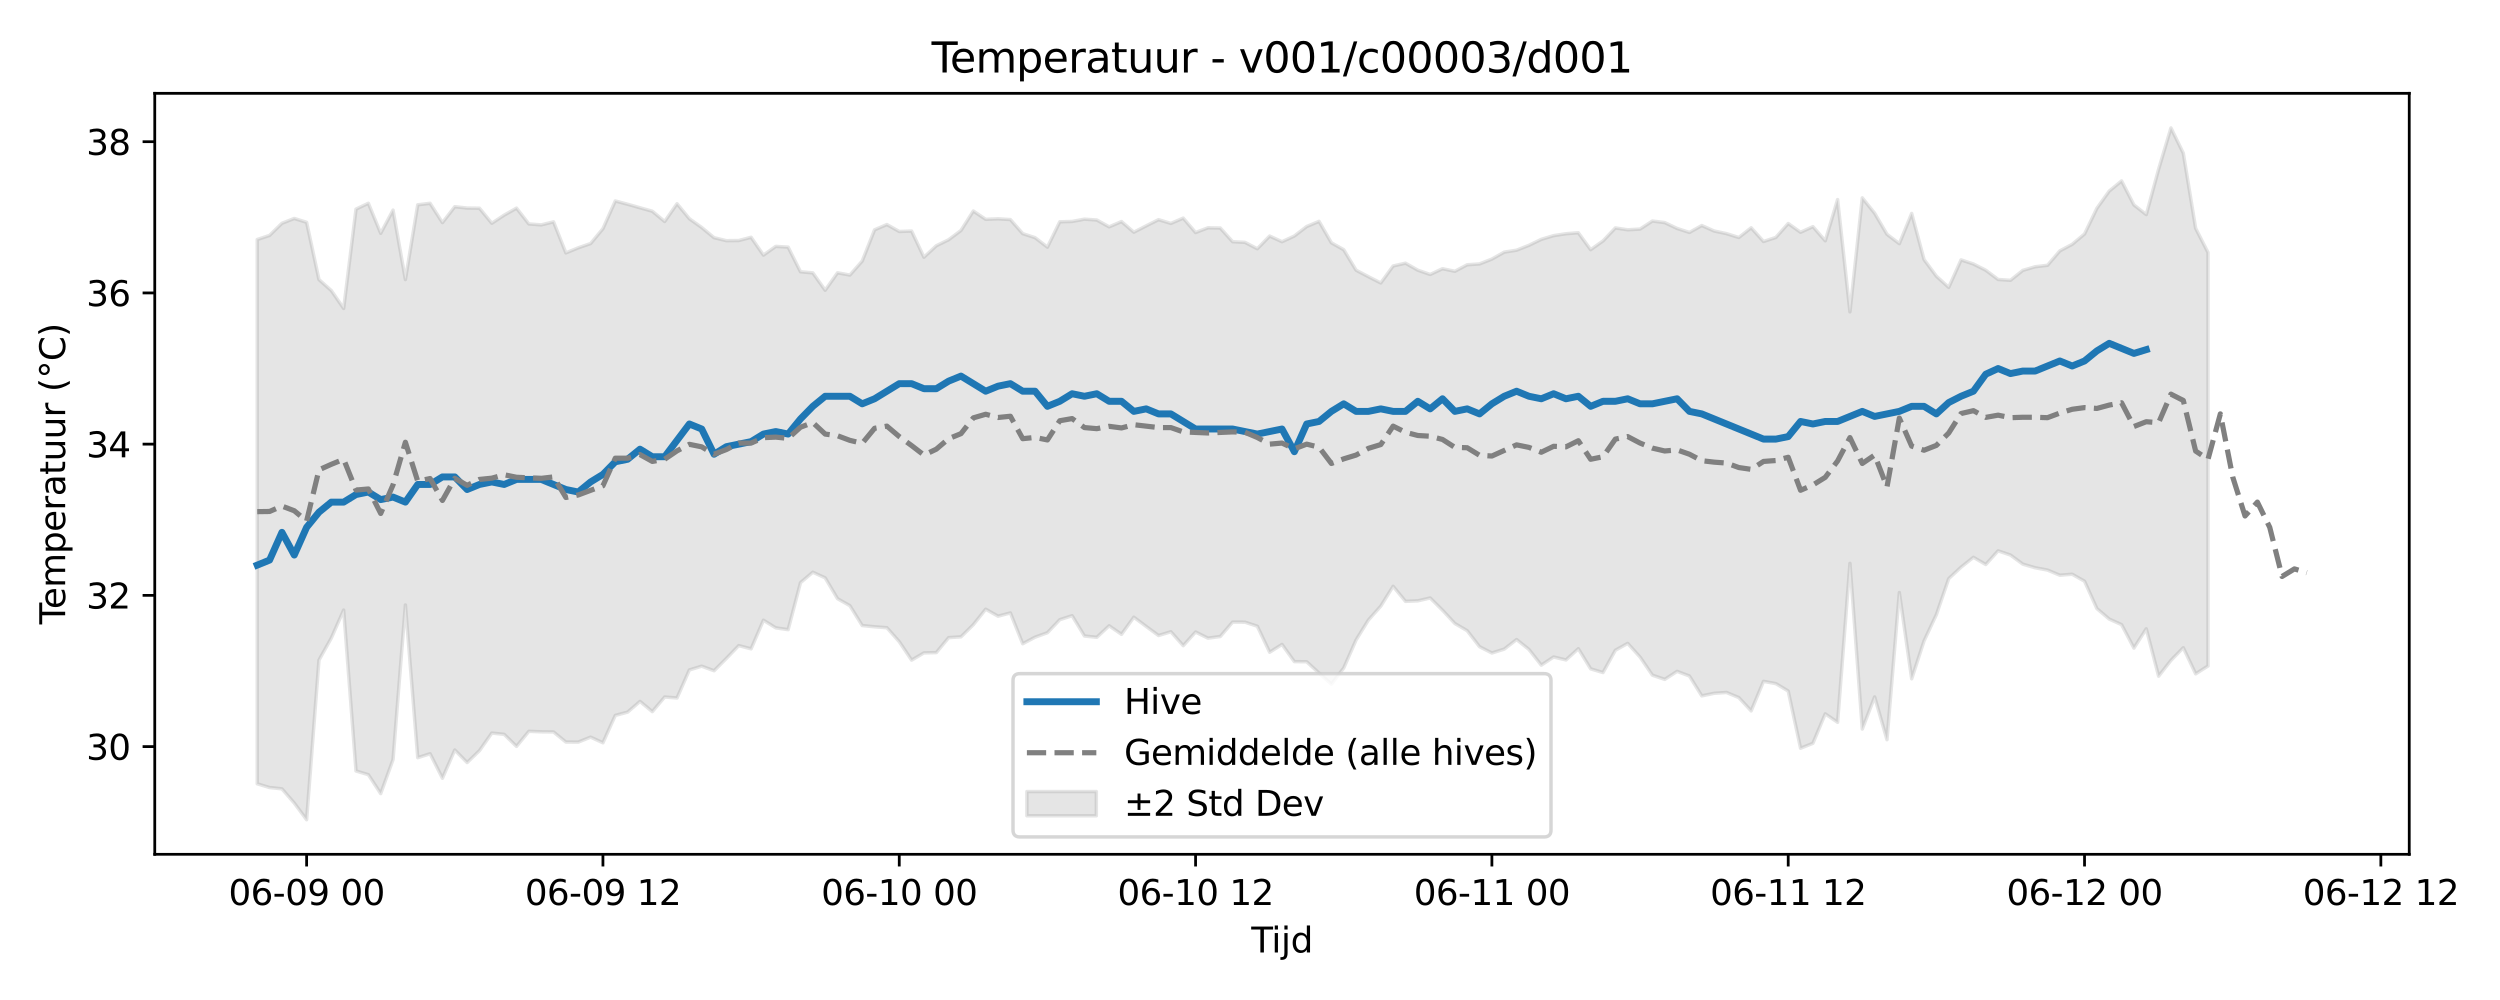 <?xml version="1.0" encoding="utf-8" standalone="no"?>
<!DOCTYPE svg PUBLIC "-//W3C//DTD SVG 1.1//EN"
  "http://www.w3.org/Graphics/SVG/1.1/DTD/svg11.dtd">
<svg xmlns:xlink="http://www.w3.org/1999/xlink" width="720pt" height="288pt" viewBox="0 0 720 288" xmlns="http://www.w3.org/2000/svg" version="1.1">
 <defs>
  <style type="text/css">*{stroke-linejoin: round; stroke-linecap: butt}</style>
 </defs>
 <g id="figure_1">
  <g id="patch_1">
   <path d="M 0 288 
L 720 288 
L 720 0 
L 0 0 
z
" style="fill: #ffffff"/>
  </g>
  <g id="axes_1">
   <g id="patch_2">
    <path d="M 44.57 246.04 
L 693.863 246.04 
L 693.863 26.88 
L 44.57 26.88 
z
" style="fill: #ffffff"/>
   </g>
   <g id="FillBetweenPolyCollection_1">
    <defs>
     <path id="me481743a24" d="M 74.083 -219.021 
L 74.083 -62.267 
L 77.639 -61.187 
L 81.195 -60.813 
L 84.751 -56.716 
L 88.307 -51.922 
L 91.862 -97.887 
L 95.418 -104.243 
L 98.974 -112.301 
L 102.53 -65.959 
L 106.086 -64.893 
L 109.642 -59.439 
L 113.197 -69.247 
L 116.753 -113.775 
L 120.309 -69.787 
L 123.865 -70.921 
L 127.421 -63.867 
L 130.977 -71.996 
L 134.532 -68.38 
L 138.088 -71.814 
L 141.644 -76.873 
L 145.2 -76.506 
L 148.756 -73.035 
L 152.311 -77.381 
L 155.867 -77.235 
L 159.423 -77.194 
L 162.979 -74.285 
L 166.535 -74.267 
L 170.091 -75.703 
L 173.646 -74.076 
L 177.202 -81.963 
L 180.758 -82.908 
L 184.314 -85.992 
L 187.87 -83.051 
L 191.426 -87.259 
L 194.981 -86.974 
L 198.537 -95.052 
L 202.093 -96.138 
L 205.649 -94.821 
L 209.205 -98.374 
L 212.76 -102.064 
L 216.316 -101.132 
L 219.872 -109.377 
L 223.428 -107.173 
L 226.984 -106.659 
L 230.54 -120.186 
L 234.095 -123.204 
L 237.651 -121.572 
L 241.207 -115.576 
L 244.763 -113.567 
L 248.319 -107.836 
L 251.875 -107.484 
L 255.43 -107.212 
L 258.986 -103.194 
L 262.542 -97.882 
L 266.098 -99.967 
L 269.654 -100.046 
L 273.209 -104.362 
L 276.765 -104.591 
L 280.321 -108.084 
L 283.877 -112.553 
L 287.433 -110.539 
L 290.989 -111.477 
L 294.544 -102.601 
L 298.1 -104.488 
L 301.656 -105.776 
L 305.212 -109.527 
L 308.768 -110.674 
L 312.324 -104.832 
L 315.879 -104.453 
L 319.435 -107.77 
L 322.991 -105.31 
L 326.547 -110.243 
L 330.103 -107.588 
L 333.658 -104.972 
L 337.214 -106.055 
L 340.77 -102.041 
L 344.326 -105.982 
L 347.882 -104.208 
L 351.438 -104.684 
L 354.993 -108.834 
L 358.549 -108.812 
L 362.105 -107.65 
L 365.661 -100.153 
L 369.217 -102.408 
L 372.773 -97.448 
L 376.328 -97.41 
L 379.884 -94.155 
L 383.44 -90.966 
L 386.996 -95.621 
L 390.552 -103.691 
L 394.108 -109.436 
L 397.663 -113.425 
L 401.219 -119.147 
L 404.775 -114.811 
L 408.331 -114.956 
L 411.887 -115.781 
L 415.442 -112.259 
L 418.998 -108.435 
L 422.554 -106.354 
L 426.11 -101.752 
L 429.666 -99.938 
L 433.222 -101.054 
L 436.777 -103.813 
L 440.333 -100.959 
L 443.889 -96.44 
L 447.445 -98.79 
L 451.001 -97.934 
L 454.557 -101.171 
L 458.112 -95.371 
L 461.668 -94.301 
L 465.224 -100.72 
L 468.78 -102.707 
L 472.336 -98.767 
L 475.891 -93.544 
L 479.447 -92.335 
L 483.003 -94.647 
L 486.559 -93.307 
L 490.115 -87.583 
L 493.671 -88.33 
L 497.226 -88.568 
L 500.782 -87.092 
L 504.338 -83.26 
L 507.894 -91.767 
L 511.45 -91.116 
L 515.006 -88.97 
L 518.561 -72.503 
L 522.117 -73.925 
L 525.673 -82.41 
L 529.229 -79.972 
L 532.785 -125.759 
L 536.34 -78.03 
L 539.896 -87.291 
L 543.452 -74.965 
L 547.008 -117.351 
L 550.564 -92.504 
L 554.12 -103.4 
L 557.675 -110.98 
L 561.231 -121.352 
L 564.787 -124.648 
L 568.343 -127.489 
L 571.899 -125.421 
L 575.455 -129.353 
L 579.01 -128.145 
L 582.566 -125.528 
L 586.122 -124.485 
L 589.678 -123.822 
L 593.234 -122.334 
L 596.789 -122.619 
L 600.345 -120.611 
L 603.901 -112.728 
L 607.457 -109.707 
L 611.013 -108.107 
L 614.569 -101.35 
L 618.124 -106.904 
L 621.68 -93.26 
L 625.236 -97.808 
L 628.792 -101.451 
L 632.348 -93.933 
L 635.904 -96.193 
L 635.904 -215.27 
L 635.904 -215.27 
L 632.348 -222.249 
L 628.792 -243.886 
L 625.236 -251.158 
L 621.68 -239.253 
L 618.124 -226.19 
L 614.569 -228.986 
L 611.013 -235.899 
L 607.457 -232.969 
L 603.901 -228.012 
L 600.345 -220.613 
L 596.789 -217.637 
L 593.234 -215.745 
L 589.678 -211.595 
L 586.122 -211.174 
L 582.566 -210.131 
L 579.01 -207.272 
L 575.455 -207.515 
L 571.899 -210.177 
L 568.343 -211.972 
L 564.787 -213.154 
L 561.231 -205.233 
L 557.675 -208.468 
L 554.12 -213.266 
L 550.564 -226.529 
L 547.008 -217.824 
L 543.452 -220.529 
L 539.896 -226.592 
L 536.34 -231.014 
L 532.785 -198.189 
L 529.229 -230.523 
L 525.673 -218.649 
L 522.117 -222.731 
L 518.561 -221.104 
L 515.006 -223.634 
L 511.45 -219.622 
L 507.894 -218.452 
L 504.338 -222.396 
L 500.782 -219.602 
L 497.226 -220.718 
L 493.671 -221.474 
L 490.115 -223.051 
L 486.559 -221.059 
L 483.003 -222.209 
L 479.447 -223.898 
L 475.891 -224.348 
L 472.336 -222.029 
L 468.78 -221.822 
L 465.224 -222.357 
L 461.668 -218.614 
L 458.112 -216.093 
L 454.557 -220.973 
L 451.001 -220.684 
L 447.445 -220.139 
L 443.889 -219.068 
L 440.333 -217.348 
L 436.777 -215.946 
L 433.222 -215.386 
L 429.666 -213.392 
L 426.11 -211.992 
L 422.554 -211.746 
L 418.998 -209.872 
L 415.442 -210.611 
L 411.887 -208.955 
L 408.331 -210.195 
L 404.775 -212.206 
L 401.219 -211.396 
L 397.663 -206.506 
L 394.108 -208.318 
L 390.552 -210.192 
L 386.996 -216.084 
L 383.44 -218.078 
L 379.884 -224.255 
L 376.328 -222.764 
L 372.773 -220.03 
L 369.217 -218.387 
L 365.661 -220.02 
L 362.105 -216.36 
L 358.549 -218.206 
L 354.993 -218.391 
L 351.438 -222.333 
L 347.882 -222.395 
L 344.326 -221.035 
L 340.77 -225.184 
L 337.214 -223.658 
L 333.658 -224.741 
L 330.103 -222.955 
L 326.547 -221.13 
L 322.991 -224.196 
L 319.435 -222.669 
L 315.879 -224.639 
L 312.324 -224.882 
L 308.768 -224.224 
L 305.212 -224.127 
L 301.656 -216.818 
L 298.1 -219.557 
L 294.544 -220.718 
L 290.989 -224.769 
L 287.433 -224.981 
L 283.877 -224.834 
L 280.321 -227.23 
L 276.765 -221.632 
L 273.209 -218.957 
L 269.654 -217.224 
L 266.098 -213.916 
L 262.542 -221.462 
L 258.986 -221.335 
L 255.43 -223.331 
L 251.875 -221.814 
L 248.319 -212.822 
L 244.763 -208.785 
L 241.207 -209.437 
L 237.651 -204.409 
L 234.095 -209.413 
L 230.54 -209.735 
L 226.984 -216.833 
L 223.428 -217.045 
L 219.872 -214.529 
L 216.316 -219.664 
L 212.76 -218.732 
L 209.205 -218.689 
L 205.649 -219.546 
L 202.093 -222.481 
L 198.537 -225.018 
L 194.981 -229.328 
L 191.426 -224.204 
L 187.87 -227.168 
L 184.314 -228.167 
L 180.758 -229.178 
L 177.202 -230.123 
L 173.646 -222.144 
L 170.091 -217.856 
L 166.535 -216.63 
L 162.979 -215.16 
L 159.423 -224.108 
L 155.867 -223.236 
L 152.311 -223.506 
L 148.756 -228.059 
L 145.2 -226.04 
L 141.644 -223.703 
L 138.088 -228.035 
L 134.532 -228.082 
L 130.977 -228.476 
L 127.421 -223.885 
L 123.865 -229.447 
L 120.309 -229.025 
L 116.753 -207.488 
L 113.197 -227.491 
L 109.642 -220.812 
L 106.086 -229.461 
L 102.53 -227.772 
L 98.974 -199.162 
L 95.418 -204.317 
L 91.862 -207.479 
L 88.307 -223.974 
L 84.751 -225.09 
L 81.195 -223.69 
L 77.639 -220.205 
L 74.083 -219.021 
z
" style="stroke: #808080; stroke-opacity: 0.2"/>
    </defs>
    <g clip-path="url(#pe6eaaa3684)">
     <use xlink:href="#me481743a24" x="0" y="288" style="fill: #808080; fill-opacity: 0.2; stroke: #808080; stroke-opacity: 0.2"/>
    </g>
   </g>
   <g id="matplotlib.axis_1">
    <g id="xtick_1">
     <g id="line2d_1">
      <defs>
       <path id="m000823ec54" d="M 0 0 
L 0 3.5 
" style="stroke: #000000; stroke-width: 0.8"/>
      </defs>
      <g>
       <use xlink:href="#m000823ec54" x="88.307" y="246.04" style="stroke: #000000; stroke-width: 0.8"/>
      </g>
     </g>
     <g id="text_1">
      <!-- 06-09 00 -->
      <g transform="translate(65.826 260.638) scale(0.1 -0.1)">
       <defs>
        <path id="DejaVuSans-30" d="M 2034 4250 
Q 1547 4250 1301 3770 
Q 1056 3291 1056 2328 
Q 1056 1369 1301 889 
Q 1547 409 2034 409 
Q 2525 409 2770 889 
Q 3016 1369 3016 2328 
Q 3016 3291 2770 3770 
Q 2525 4250 2034 4250 
z
M 2034 4750 
Q 2819 4750 3233 4129 
Q 3647 3509 3647 2328 
Q 3647 1150 3233 529 
Q 2819 -91 2034 -91 
Q 1250 -91 836 529 
Q 422 1150 422 2328 
Q 422 3509 836 4129 
Q 1250 4750 2034 4750 
z
" transform="scale(0.016)"/>
        <path id="DejaVuSans-36" d="M 2113 2584 
Q 1688 2584 1439 2293 
Q 1191 2003 1191 1497 
Q 1191 994 1439 701 
Q 1688 409 2113 409 
Q 2538 409 2786 701 
Q 3034 994 3034 1497 
Q 3034 2003 2786 2293 
Q 2538 2584 2113 2584 
z
M 3366 4563 
L 3366 3988 
Q 3128 4100 2886 4159 
Q 2644 4219 2406 4219 
Q 1781 4219 1451 3797 
Q 1122 3375 1075 2522 
Q 1259 2794 1537 2939 
Q 1816 3084 2150 3084 
Q 2853 3084 3261 2657 
Q 3669 2231 3669 1497 
Q 3669 778 3244 343 
Q 2819 -91 2113 -91 
Q 1303 -91 875 529 
Q 447 1150 447 2328 
Q 447 3434 972 4092 
Q 1497 4750 2381 4750 
Q 2619 4750 2861 4703 
Q 3103 4656 3366 4563 
z
" transform="scale(0.016)"/>
        <path id="DejaVuSans-2d" d="M 313 2009 
L 1997 2009 
L 1997 1497 
L 313 1497 
L 313 2009 
z
" transform="scale(0.016)"/>
        <path id="DejaVuSans-39" d="M 703 97 
L 703 672 
Q 941 559 1184 500 
Q 1428 441 1663 441 
Q 2288 441 2617 861 
Q 2947 1281 2994 2138 
Q 2813 1869 2534 1725 
Q 2256 1581 1919 1581 
Q 1219 1581 811 2004 
Q 403 2428 403 3163 
Q 403 3881 828 4315 
Q 1253 4750 1959 4750 
Q 2769 4750 3195 4129 
Q 3622 3509 3622 2328 
Q 3622 1225 3098 567 
Q 2575 -91 1691 -91 
Q 1453 -91 1209 -44 
Q 966 3 703 97 
z
M 1959 2075 
Q 2384 2075 2632 2365 
Q 2881 2656 2881 3163 
Q 2881 3666 2632 3958 
Q 2384 4250 1959 4250 
Q 1534 4250 1286 3958 
Q 1038 3666 1038 3163 
Q 1038 2656 1286 2365 
Q 1534 2075 1959 2075 
z
" transform="scale(0.016)"/>
        <path id="DejaVuSans-20" transform="scale(0.016)"/>
       </defs>
       <use xlink:href="#DejaVuSans-30"/>
       <use xlink:href="#DejaVuSans-36" transform="translate(63.623 0)"/>
       <use xlink:href="#DejaVuSans-2d" transform="translate(127.246 0)"/>
       <use xlink:href="#DejaVuSans-30" transform="translate(163.33 0)"/>
       <use xlink:href="#DejaVuSans-39" transform="translate(226.953 0)"/>
       <use xlink:href="#DejaVuSans-20" transform="translate(290.576 0)"/>
       <use xlink:href="#DejaVuSans-30" transform="translate(322.363 0)"/>
       <use xlink:href="#DejaVuSans-30" transform="translate(385.986 0)"/>
      </g>
     </g>
    </g>
    <g id="xtick_2">
     <g id="line2d_2">
      <g>
       <use xlink:href="#m000823ec54" x="173.646" y="246.04" style="stroke: #000000; stroke-width: 0.8"/>
      </g>
     </g>
     <g id="text_2">
      <!-- 06-09 12 -->
      <g transform="translate(151.166 260.638) scale(0.1 -0.1)">
       <defs>
        <path id="DejaVuSans-31" d="M 794 531 
L 1825 531 
L 1825 4091 
L 703 3866 
L 703 4441 
L 1819 4666 
L 2450 4666 
L 2450 531 
L 3481 531 
L 3481 0 
L 794 0 
L 794 531 
z
" transform="scale(0.016)"/>
        <path id="DejaVuSans-32" d="M 1228 531 
L 3431 531 
L 3431 0 
L 469 0 
L 469 531 
Q 828 903 1448 1529 
Q 2069 2156 2228 2338 
Q 2531 2678 2651 2914 
Q 2772 3150 2772 3378 
Q 2772 3750 2511 3984 
Q 2250 4219 1831 4219 
Q 1534 4219 1204 4116 
Q 875 4013 500 3803 
L 500 4441 
Q 881 4594 1212 4672 
Q 1544 4750 1819 4750 
Q 2544 4750 2975 4387 
Q 3406 4025 3406 3419 
Q 3406 3131 3298 2873 
Q 3191 2616 2906 2266 
Q 2828 2175 2409 1742 
Q 1991 1309 1228 531 
z
" transform="scale(0.016)"/>
       </defs>
       <use xlink:href="#DejaVuSans-30"/>
       <use xlink:href="#DejaVuSans-36" transform="translate(63.623 0)"/>
       <use xlink:href="#DejaVuSans-2d" transform="translate(127.246 0)"/>
       <use xlink:href="#DejaVuSans-30" transform="translate(163.33 0)"/>
       <use xlink:href="#DejaVuSans-39" transform="translate(226.953 0)"/>
       <use xlink:href="#DejaVuSans-20" transform="translate(290.576 0)"/>
       <use xlink:href="#DejaVuSans-31" transform="translate(322.363 0)"/>
       <use xlink:href="#DejaVuSans-32" transform="translate(385.986 0)"/>
      </g>
     </g>
    </g>
    <g id="xtick_3">
     <g id="line2d_3">
      <g>
       <use xlink:href="#m000823ec54" x="258.986" y="246.04" style="stroke: #000000; stroke-width: 0.8"/>
      </g>
     </g>
     <g id="text_3">
      <!-- 06-10 00 -->
      <g transform="translate(236.506 260.638) scale(0.1 -0.1)">
       <use xlink:href="#DejaVuSans-30"/>
       <use xlink:href="#DejaVuSans-36" transform="translate(63.623 0)"/>
       <use xlink:href="#DejaVuSans-2d" transform="translate(127.246 0)"/>
       <use xlink:href="#DejaVuSans-31" transform="translate(163.33 0)"/>
       <use xlink:href="#DejaVuSans-30" transform="translate(226.953 0)"/>
       <use xlink:href="#DejaVuSans-20" transform="translate(290.576 0)"/>
       <use xlink:href="#DejaVuSans-30" transform="translate(322.363 0)"/>
       <use xlink:href="#DejaVuSans-30" transform="translate(385.986 0)"/>
      </g>
     </g>
    </g>
    <g id="xtick_4">
     <g id="line2d_4">
      <g>
       <use xlink:href="#m000823ec54" x="344.326" y="246.04" style="stroke: #000000; stroke-width: 0.8"/>
      </g>
     </g>
     <g id="text_4">
      <!-- 06-10 12 -->
      <g transform="translate(321.846 260.638) scale(0.1 -0.1)">
       <use xlink:href="#DejaVuSans-30"/>
       <use xlink:href="#DejaVuSans-36" transform="translate(63.623 0)"/>
       <use xlink:href="#DejaVuSans-2d" transform="translate(127.246 0)"/>
       <use xlink:href="#DejaVuSans-31" transform="translate(163.33 0)"/>
       <use xlink:href="#DejaVuSans-30" transform="translate(226.953 0)"/>
       <use xlink:href="#DejaVuSans-20" transform="translate(290.576 0)"/>
       <use xlink:href="#DejaVuSans-31" transform="translate(322.363 0)"/>
       <use xlink:href="#DejaVuSans-32" transform="translate(385.986 0)"/>
      </g>
     </g>
    </g>
    <g id="xtick_5">
     <g id="line2d_5">
      <g>
       <use xlink:href="#m000823ec54" x="429.666" y="246.04" style="stroke: #000000; stroke-width: 0.8"/>
      </g>
     </g>
     <g id="text_5">
      <!-- 06-11 00 -->
      <g transform="translate(407.185 260.638) scale(0.1 -0.1)">
       <use xlink:href="#DejaVuSans-30"/>
       <use xlink:href="#DejaVuSans-36" transform="translate(63.623 0)"/>
       <use xlink:href="#DejaVuSans-2d" transform="translate(127.246 0)"/>
       <use xlink:href="#DejaVuSans-31" transform="translate(163.33 0)"/>
       <use xlink:href="#DejaVuSans-31" transform="translate(226.953 0)"/>
       <use xlink:href="#DejaVuSans-20" transform="translate(290.576 0)"/>
       <use xlink:href="#DejaVuSans-30" transform="translate(322.363 0)"/>
       <use xlink:href="#DejaVuSans-30" transform="translate(385.986 0)"/>
      </g>
     </g>
    </g>
    <g id="xtick_6">
     <g id="line2d_6">
      <g>
       <use xlink:href="#m000823ec54" x="515.006" y="246.04" style="stroke: #000000; stroke-width: 0.8"/>
      </g>
     </g>
     <g id="text_6">
      <!-- 06-11 12 -->
      <g transform="translate(492.525 260.638) scale(0.1 -0.1)">
       <use xlink:href="#DejaVuSans-30"/>
       <use xlink:href="#DejaVuSans-36" transform="translate(63.623 0)"/>
       <use xlink:href="#DejaVuSans-2d" transform="translate(127.246 0)"/>
       <use xlink:href="#DejaVuSans-31" transform="translate(163.33 0)"/>
       <use xlink:href="#DejaVuSans-31" transform="translate(226.953 0)"/>
       <use xlink:href="#DejaVuSans-20" transform="translate(290.576 0)"/>
       <use xlink:href="#DejaVuSans-31" transform="translate(322.363 0)"/>
       <use xlink:href="#DejaVuSans-32" transform="translate(385.986 0)"/>
      </g>
     </g>
    </g>
    <g id="xtick_7">
     <g id="line2d_7">
      <g>
       <use xlink:href="#m000823ec54" x="600.345" y="246.04" style="stroke: #000000; stroke-width: 0.8"/>
      </g>
     </g>
     <g id="text_7">
      <!-- 06-12 00 -->
      <g transform="translate(577.865 260.638) scale(0.1 -0.1)">
       <use xlink:href="#DejaVuSans-30"/>
       <use xlink:href="#DejaVuSans-36" transform="translate(63.623 0)"/>
       <use xlink:href="#DejaVuSans-2d" transform="translate(127.246 0)"/>
       <use xlink:href="#DejaVuSans-31" transform="translate(163.33 0)"/>
       <use xlink:href="#DejaVuSans-32" transform="translate(226.953 0)"/>
       <use xlink:href="#DejaVuSans-20" transform="translate(290.576 0)"/>
       <use xlink:href="#DejaVuSans-30" transform="translate(322.363 0)"/>
       <use xlink:href="#DejaVuSans-30" transform="translate(385.986 0)"/>
      </g>
     </g>
    </g>
    <g id="xtick_8">
     <g id="line2d_8">
      <g>
       <use xlink:href="#m000823ec54" x="685.685" y="246.04" style="stroke: #000000; stroke-width: 0.8"/>
      </g>
     </g>
     <g id="text_8">
      <!-- 06-12 12 -->
      <g transform="translate(663.205 260.638) scale(0.1 -0.1)">
       <use xlink:href="#DejaVuSans-30"/>
       <use xlink:href="#DejaVuSans-36" transform="translate(63.623 0)"/>
       <use xlink:href="#DejaVuSans-2d" transform="translate(127.246 0)"/>
       <use xlink:href="#DejaVuSans-31" transform="translate(163.33 0)"/>
       <use xlink:href="#DejaVuSans-32" transform="translate(226.953 0)"/>
       <use xlink:href="#DejaVuSans-20" transform="translate(290.576 0)"/>
       <use xlink:href="#DejaVuSans-31" transform="translate(322.363 0)"/>
       <use xlink:href="#DejaVuSans-32" transform="translate(385.986 0)"/>
      </g>
     </g>
    </g>
    <g id="text_9">
     <!-- Tijd -->
     <g transform="translate(360.367 274.317) scale(0.1 -0.1)">
      <defs>
       <path id="DejaVuSans-54" d="M -19 4666 
L 3928 4666 
L 3928 4134 
L 2272 4134 
L 2272 0 
L 1638 0 
L 1638 4134 
L -19 4134 
L -19 4666 
z
" transform="scale(0.016)"/>
       <path id="DejaVuSans-69" d="M 603 3500 
L 1178 3500 
L 1178 0 
L 603 0 
L 603 3500 
z
M 603 4863 
L 1178 4863 
L 1178 4134 
L 603 4134 
L 603 4863 
z
" transform="scale(0.016)"/>
       <path id="DejaVuSans-6a" d="M 603 3500 
L 1178 3500 
L 1178 -63 
Q 1178 -731 923 -1031 
Q 669 -1331 103 -1331 
L -116 -1331 
L -116 -844 
L 38 -844 
Q 366 -844 484 -692 
Q 603 -541 603 -63 
L 603 3500 
z
M 603 4863 
L 1178 4863 
L 1178 4134 
L 603 4134 
L 603 4863 
z
" transform="scale(0.016)"/>
       <path id="DejaVuSans-64" d="M 2906 2969 
L 2906 4863 
L 3481 4863 
L 3481 0 
L 2906 0 
L 2906 525 
Q 2725 213 2448 61 
Q 2172 -91 1784 -91 
Q 1150 -91 751 415 
Q 353 922 353 1747 
Q 353 2572 751 3078 
Q 1150 3584 1784 3584 
Q 2172 3584 2448 3432 
Q 2725 3281 2906 2969 
z
M 947 1747 
Q 947 1113 1208 752 
Q 1469 391 1925 391 
Q 2381 391 2643 752 
Q 2906 1113 2906 1747 
Q 2906 2381 2643 2742 
Q 2381 3103 1925 3103 
Q 1469 3103 1208 2742 
Q 947 2381 947 1747 
z
" transform="scale(0.016)"/>
      </defs>
      <use xlink:href="#DejaVuSans-54"/>
      <use xlink:href="#DejaVuSans-69" transform="translate(57.959 0)"/>
      <use xlink:href="#DejaVuSans-6a" transform="translate(85.742 0)"/>
      <use xlink:href="#DejaVuSans-64" transform="translate(113.525 0)"/>
     </g>
    </g>
   </g>
   <g id="matplotlib.axis_2">
    <g id="ytick_1">
     <g id="line2d_9">
      <defs>
       <path id="m4478d2dfaf" d="M 0 0 
L -3.5 0 
" style="stroke: #000000; stroke-width: 0.8"/>
      </defs>
      <g>
       <use xlink:href="#m4478d2dfaf" x="44.57" y="215.017" style="stroke: #000000; stroke-width: 0.8"/>
      </g>
     </g>
     <g id="text_10">
      <!-- 30 -->
      <g transform="translate(24.845 218.816) scale(0.1 -0.1)">
       <defs>
        <path id="DejaVuSans-33" d="M 2597 2516 
Q 3050 2419 3304 2112 
Q 3559 1806 3559 1356 
Q 3559 666 3084 287 
Q 2609 -91 1734 -91 
Q 1441 -91 1130 -33 
Q 819 25 488 141 
L 488 750 
Q 750 597 1062 519 
Q 1375 441 1716 441 
Q 2309 441 2620 675 
Q 2931 909 2931 1356 
Q 2931 1769 2642 2001 
Q 2353 2234 1838 2234 
L 1294 2234 
L 1294 2753 
L 1863 2753 
Q 2328 2753 2575 2939 
Q 2822 3125 2822 3475 
Q 2822 3834 2567 4026 
Q 2313 4219 1838 4219 
Q 1578 4219 1281 4162 
Q 984 4106 628 3988 
L 628 4550 
Q 988 4650 1302 4700 
Q 1616 4750 1894 4750 
Q 2613 4750 3031 4423 
Q 3450 4097 3450 3541 
Q 3450 3153 3228 2886 
Q 3006 2619 2597 2516 
z
" transform="scale(0.016)"/>
       </defs>
       <use xlink:href="#DejaVuSans-33"/>
       <use xlink:href="#DejaVuSans-30" transform="translate(63.623 0)"/>
      </g>
     </g>
    </g>
    <g id="ytick_2">
     <g id="line2d_10">
      <g>
       <use xlink:href="#m4478d2dfaf" x="44.57" y="171.465" style="stroke: #000000; stroke-width: 0.8"/>
      </g>
     </g>
     <g id="text_11">
      <!-- 32 -->
      <g transform="translate(24.845 175.264) scale(0.1 -0.1)">
       <use xlink:href="#DejaVuSans-33"/>
       <use xlink:href="#DejaVuSans-32" transform="translate(63.623 0)"/>
      </g>
     </g>
    </g>
    <g id="ytick_3">
     <g id="line2d_11">
      <g>
       <use xlink:href="#m4478d2dfaf" x="44.57" y="127.913" style="stroke: #000000; stroke-width: 0.8"/>
      </g>
     </g>
     <g id="text_12">
      <!-- 34 -->
      <g transform="translate(24.845 131.712) scale(0.1 -0.1)">
       <defs>
        <path id="DejaVuSans-34" d="M 2419 4116 
L 825 1625 
L 2419 1625 
L 2419 4116 
z
M 2253 4666 
L 3047 4666 
L 3047 1625 
L 3713 1625 
L 3713 1100 
L 3047 1100 
L 3047 0 
L 2419 0 
L 2419 1100 
L 313 1100 
L 313 1709 
L 2253 4666 
z
" transform="scale(0.016)"/>
       </defs>
       <use xlink:href="#DejaVuSans-33"/>
       <use xlink:href="#DejaVuSans-34" transform="translate(63.623 0)"/>
      </g>
     </g>
    </g>
    <g id="ytick_4">
     <g id="line2d_12">
      <g>
       <use xlink:href="#m4478d2dfaf" x="44.57" y="84.361" style="stroke: #000000; stroke-width: 0.8"/>
      </g>
     </g>
     <g id="text_13">
      <!-- 36 -->
      <g transform="translate(24.845 88.161) scale(0.1 -0.1)">
       <use xlink:href="#DejaVuSans-33"/>
       <use xlink:href="#DejaVuSans-36" transform="translate(63.623 0)"/>
      </g>
     </g>
    </g>
    <g id="ytick_5">
     <g id="line2d_13">
      <g>
       <use xlink:href="#m4478d2dfaf" x="44.57" y="40.81" style="stroke: #000000; stroke-width: 0.8"/>
      </g>
     </g>
     <g id="text_14">
      <!-- 38 -->
      <g transform="translate(24.845 44.609) scale(0.1 -0.1)">
       <defs>
        <path id="DejaVuSans-38" d="M 2034 2216 
Q 1584 2216 1326 1975 
Q 1069 1734 1069 1313 
Q 1069 891 1326 650 
Q 1584 409 2034 409 
Q 2484 409 2743 651 
Q 3003 894 3003 1313 
Q 3003 1734 2745 1975 
Q 2488 2216 2034 2216 
z
M 1403 2484 
Q 997 2584 770 2862 
Q 544 3141 544 3541 
Q 544 4100 942 4425 
Q 1341 4750 2034 4750 
Q 2731 4750 3128 4425 
Q 3525 4100 3525 3541 
Q 3525 3141 3298 2862 
Q 3072 2584 2669 2484 
Q 3125 2378 3379 2068 
Q 3634 1759 3634 1313 
Q 3634 634 3220 271 
Q 2806 -91 2034 -91 
Q 1263 -91 848 271 
Q 434 634 434 1313 
Q 434 1759 690 2068 
Q 947 2378 1403 2484 
z
M 1172 3481 
Q 1172 3119 1398 2916 
Q 1625 2713 2034 2713 
Q 2441 2713 2670 2916 
Q 2900 3119 2900 3481 
Q 2900 3844 2670 4047 
Q 2441 4250 2034 4250 
Q 1625 4250 1398 4047 
Q 1172 3844 1172 3481 
z
" transform="scale(0.016)"/>
       </defs>
       <use xlink:href="#DejaVuSans-33"/>
       <use xlink:href="#DejaVuSans-38" transform="translate(63.623 0)"/>
      </g>
     </g>
    </g>
    <g id="text_15">
     <!-- Temperatuur (°C) -->
     <g transform="translate(18.765 179.816) rotate(-90) scale(0.1 -0.1)">
      <defs>
       <path id="DejaVuSans-65" d="M 3597 1894 
L 3597 1613 
L 953 1613 
Q 991 1019 1311 708 
Q 1631 397 2203 397 
Q 2534 397 2845 478 
Q 3156 559 3463 722 
L 3463 178 
Q 3153 47 2828 -22 
Q 2503 -91 2169 -91 
Q 1331 -91 842 396 
Q 353 884 353 1716 
Q 353 2575 817 3079 
Q 1281 3584 2069 3584 
Q 2775 3584 3186 3129 
Q 3597 2675 3597 1894 
z
M 3022 2063 
Q 3016 2534 2758 2815 
Q 2500 3097 2075 3097 
Q 1594 3097 1305 2825 
Q 1016 2553 972 2059 
L 3022 2063 
z
" transform="scale(0.016)"/>
       <path id="DejaVuSans-6d" d="M 3328 2828 
Q 3544 3216 3844 3400 
Q 4144 3584 4550 3584 
Q 5097 3584 5394 3201 
Q 5691 2819 5691 2113 
L 5691 0 
L 5113 0 
L 5113 2094 
Q 5113 2597 4934 2840 
Q 4756 3084 4391 3084 
Q 3944 3084 3684 2787 
Q 3425 2491 3425 1978 
L 3425 0 
L 2847 0 
L 2847 2094 
Q 2847 2600 2669 2842 
Q 2491 3084 2119 3084 
Q 1678 3084 1418 2786 
Q 1159 2488 1159 1978 
L 1159 0 
L 581 0 
L 581 3500 
L 1159 3500 
L 1159 2956 
Q 1356 3278 1631 3431 
Q 1906 3584 2284 3584 
Q 2666 3584 2933 3390 
Q 3200 3197 3328 2828 
z
" transform="scale(0.016)"/>
       <path id="DejaVuSans-70" d="M 1159 525 
L 1159 -1331 
L 581 -1331 
L 581 3500 
L 1159 3500 
L 1159 2969 
Q 1341 3281 1617 3432 
Q 1894 3584 2278 3584 
Q 2916 3584 3314 3078 
Q 3713 2572 3713 1747 
Q 3713 922 3314 415 
Q 2916 -91 2278 -91 
Q 1894 -91 1617 61 
Q 1341 213 1159 525 
z
M 3116 1747 
Q 3116 2381 2855 2742 
Q 2594 3103 2138 3103 
Q 1681 3103 1420 2742 
Q 1159 2381 1159 1747 
Q 1159 1113 1420 752 
Q 1681 391 2138 391 
Q 2594 391 2855 752 
Q 3116 1113 3116 1747 
z
" transform="scale(0.016)"/>
       <path id="DejaVuSans-72" d="M 2631 2963 
Q 2534 3019 2420 3045 
Q 2306 3072 2169 3072 
Q 1681 3072 1420 2755 
Q 1159 2438 1159 1844 
L 1159 0 
L 581 0 
L 581 3500 
L 1159 3500 
L 1159 2956 
Q 1341 3275 1631 3429 
Q 1922 3584 2338 3584 
Q 2397 3584 2469 3576 
Q 2541 3569 2628 3553 
L 2631 2963 
z
" transform="scale(0.016)"/>
       <path id="DejaVuSans-61" d="M 2194 1759 
Q 1497 1759 1228 1600 
Q 959 1441 959 1056 
Q 959 750 1161 570 
Q 1363 391 1709 391 
Q 2188 391 2477 730 
Q 2766 1069 2766 1631 
L 2766 1759 
L 2194 1759 
z
M 3341 1997 
L 3341 0 
L 2766 0 
L 2766 531 
Q 2569 213 2275 61 
Q 1981 -91 1556 -91 
Q 1019 -91 701 211 
Q 384 513 384 1019 
Q 384 1609 779 1909 
Q 1175 2209 1959 2209 
L 2766 2209 
L 2766 2266 
Q 2766 2663 2505 2880 
Q 2244 3097 1772 3097 
Q 1472 3097 1187 3025 
Q 903 2953 641 2809 
L 641 3341 
Q 956 3463 1253 3523 
Q 1550 3584 1831 3584 
Q 2591 3584 2966 3190 
Q 3341 2797 3341 1997 
z
" transform="scale(0.016)"/>
       <path id="DejaVuSans-74" d="M 1172 4494 
L 1172 3500 
L 2356 3500 
L 2356 3053 
L 1172 3053 
L 1172 1153 
Q 1172 725 1289 603 
Q 1406 481 1766 481 
L 2356 481 
L 2356 0 
L 1766 0 
Q 1100 0 847 248 
Q 594 497 594 1153 
L 594 3053 
L 172 3053 
L 172 3500 
L 594 3500 
L 594 4494 
L 1172 4494 
z
" transform="scale(0.016)"/>
       <path id="DejaVuSans-75" d="M 544 1381 
L 544 3500 
L 1119 3500 
L 1119 1403 
Q 1119 906 1312 657 
Q 1506 409 1894 409 
Q 2359 409 2629 706 
Q 2900 1003 2900 1516 
L 2900 3500 
L 3475 3500 
L 3475 0 
L 2900 0 
L 2900 538 
Q 2691 219 2414 64 
Q 2138 -91 1772 -91 
Q 1169 -91 856 284 
Q 544 659 544 1381 
z
M 1991 3584 
L 1991 3584 
z
" transform="scale(0.016)"/>
       <path id="DejaVuSans-28" d="M 1984 4856 
Q 1566 4138 1362 3434 
Q 1159 2731 1159 2009 
Q 1159 1288 1364 580 
Q 1569 -128 1984 -844 
L 1484 -844 
Q 1016 -109 783 600 
Q 550 1309 550 2009 
Q 550 2706 781 3412 
Q 1013 4119 1484 4856 
L 1984 4856 
z
" transform="scale(0.016)"/>
       <path id="DejaVuSans-b0" d="M 1600 4347 
Q 1350 4347 1178 4173 
Q 1006 4000 1006 3750 
Q 1006 3503 1178 3333 
Q 1350 3163 1600 3163 
Q 1850 3163 2022 3333 
Q 2194 3503 2194 3750 
Q 2194 3997 2020 4172 
Q 1847 4347 1600 4347 
z
M 1600 4750 
Q 1800 4750 1984 4673 
Q 2169 4597 2303 4453 
Q 2447 4313 2519 4134 
Q 2591 3956 2591 3750 
Q 2591 3338 2302 3052 
Q 2013 2766 1594 2766 
Q 1172 2766 890 3047 
Q 609 3328 609 3750 
Q 609 4169 896 4459 
Q 1184 4750 1600 4750 
z
" transform="scale(0.016)"/>
       <path id="DejaVuSans-43" d="M 4122 4306 
L 4122 3641 
Q 3803 3938 3442 4084 
Q 3081 4231 2675 4231 
Q 1875 4231 1450 3742 
Q 1025 3253 1025 2328 
Q 1025 1406 1450 917 
Q 1875 428 2675 428 
Q 3081 428 3442 575 
Q 3803 722 4122 1019 
L 4122 359 
Q 3791 134 3420 21 
Q 3050 -91 2638 -91 
Q 1578 -91 968 557 
Q 359 1206 359 2328 
Q 359 3453 968 4101 
Q 1578 4750 2638 4750 
Q 3056 4750 3426 4639 
Q 3797 4528 4122 4306 
z
" transform="scale(0.016)"/>
       <path id="DejaVuSans-29" d="M 513 4856 
L 1013 4856 
Q 1481 4119 1714 3412 
Q 1947 2706 1947 2009 
Q 1947 1309 1714 600 
Q 1481 -109 1013 -844 
L 513 -844 
Q 928 -128 1133 580 
Q 1338 1288 1338 2009 
Q 1338 2731 1133 3434 
Q 928 4138 513 4856 
z
" transform="scale(0.016)"/>
      </defs>
      <use xlink:href="#DejaVuSans-54"/>
      <use xlink:href="#DejaVuSans-65" transform="translate(44.084 0)"/>
      <use xlink:href="#DejaVuSans-6d" transform="translate(105.607 0)"/>
      <use xlink:href="#DejaVuSans-70" transform="translate(203.02 0)"/>
      <use xlink:href="#DejaVuSans-65" transform="translate(266.496 0)"/>
      <use xlink:href="#DejaVuSans-72" transform="translate(328.02 0)"/>
      <use xlink:href="#DejaVuSans-61" transform="translate(369.133 0)"/>
      <use xlink:href="#DejaVuSans-74" transform="translate(430.412 0)"/>
      <use xlink:href="#DejaVuSans-75" transform="translate(469.621 0)"/>
      <use xlink:href="#DejaVuSans-75" transform="translate(533 0)"/>
      <use xlink:href="#DejaVuSans-72" transform="translate(596.379 0)"/>
      <use xlink:href="#DejaVuSans-20" transform="translate(637.492 0)"/>
      <use xlink:href="#DejaVuSans-28" transform="translate(669.279 0)"/>
      <use xlink:href="#DejaVuSans-b0" transform="translate(708.293 0)"/>
      <use xlink:href="#DejaVuSans-43" transform="translate(758.293 0)"/>
      <use xlink:href="#DejaVuSans-29" transform="translate(828.117 0)"/>
     </g>
    </g>
   </g>
   <g id="line2d_14">
    <path d="M 74.083 162.755 
L 77.639 161.303 
L 81.195 153.318 
L 84.751 159.851 
L 88.307 151.867 
L 91.862 147.511 
L 95.418 144.608 
L 98.974 144.608 
L 102.53 142.43 
L 106.086 141.705 
L 109.642 143.882 
L 113.197 143.156 
L 116.753 144.608 
L 120.309 139.527 
L 123.865 139.527 
L 127.421 137.349 
L 130.977 137.349 
L 134.532 140.979 
L 138.088 139.527 
L 141.644 138.801 
L 145.2 139.527 
L 148.756 138.075 
L 155.867 138.075 
L 162.979 140.979 
L 166.535 141.705 
L 170.091 138.801 
L 173.646 136.624 
L 177.202 132.994 
L 180.758 132.268 
L 184.314 129.365 
L 187.87 131.542 
L 191.426 131.542 
L 198.537 122.106 
L 202.093 123.558 
L 205.649 130.817 
L 209.205 128.639 
L 216.316 127.187 
L 219.872 125.01 
L 223.428 124.284 
L 226.984 125.01 
L 230.54 120.655 
L 234.095 117.025 
L 237.651 114.122 
L 244.763 114.122 
L 248.319 116.299 
L 251.875 114.848 
L 258.986 110.492 
L 262.542 110.492 
L 266.098 111.944 
L 269.654 111.944 
L 273.209 109.767 
L 276.765 108.315 
L 283.877 112.67 
L 287.433 111.218 
L 290.989 110.492 
L 294.544 112.67 
L 298.1 112.67 
L 301.656 117.025 
L 305.212 115.573 
L 308.768 113.396 
L 312.324 114.122 
L 315.879 113.396 
L 319.435 115.573 
L 322.991 115.573 
L 326.547 118.477 
L 330.103 117.751 
L 333.658 119.203 
L 337.214 119.203 
L 344.326 123.558 
L 354.993 123.558 
L 362.105 125.01 
L 369.217 123.558 
L 372.773 130.091 
L 376.328 122.106 
L 379.884 121.38 
L 383.44 118.477 
L 386.996 116.299 
L 390.552 118.477 
L 394.108 118.477 
L 397.663 117.751 
L 401.219 118.477 
L 404.775 118.477 
L 408.331 115.573 
L 411.887 117.751 
L 415.442 114.848 
L 418.998 118.477 
L 422.554 117.751 
L 426.11 119.203 
L 429.666 116.299 
L 433.222 114.122 
L 436.777 112.67 
L 440.333 114.122 
L 443.889 114.848 
L 447.445 113.396 
L 451.001 114.848 
L 454.557 114.122 
L 458.112 117.025 
L 461.668 115.573 
L 465.224 115.573 
L 468.78 114.848 
L 472.336 116.299 
L 475.891 116.299 
L 483.003 114.848 
L 486.559 118.477 
L 490.115 119.203 
L 507.894 126.461 
L 511.45 126.461 
L 515.006 125.736 
L 518.561 121.38 
L 522.117 122.106 
L 525.673 121.38 
L 529.229 121.38 
L 536.34 118.477 
L 539.896 119.929 
L 547.008 118.477 
L 550.564 117.025 
L 554.12 117.025 
L 557.675 119.203 
L 561.231 115.936 
L 564.787 114.122 
L 568.343 112.67 
L 571.899 107.77 
L 575.455 106.137 
L 579.01 107.589 
L 582.566 106.863 
L 586.122 106.863 
L 593.234 103.96 
L 596.789 105.411 
L 600.345 103.96 
L 603.901 101.056 
L 607.457 98.879 
L 614.569 101.782 
L 618.124 100.693 
L 618.124 100.693 
" clip-path="url(#pe6eaaa3684)" style="fill: none; stroke: #1f77b4; stroke-width: 2; stroke-linecap: square"/>
   </g>
   <g id="line2d_15">
    <path d="M 74.083 147.356 
L 77.639 147.304 
L 81.195 145.749 
L 84.751 147.097 
L 88.307 150.052 
L 91.862 135.317 
L 95.418 133.72 
L 98.974 132.268 
L 102.53 141.134 
L 106.086 140.823 
L 109.642 147.874 
L 113.197 139.631 
L 116.753 127.369 
L 120.309 138.594 
L 123.865 137.816 
L 127.421 144.124 
L 130.977 137.764 
L 134.532 139.769 
L 138.088 138.075 
L 141.644 137.712 
L 145.2 136.727 
L 148.756 137.453 
L 155.867 137.764 
L 159.423 137.349 
L 162.979 143.277 
L 166.535 142.551 
L 173.646 139.89 
L 177.202 131.957 
L 180.758 131.957 
L 184.314 130.92 
L 187.87 132.891 
L 191.426 132.268 
L 194.981 129.849 
L 198.537 127.965 
L 202.093 128.691 
L 205.649 130.817 
L 209.205 129.469 
L 212.76 127.602 
L 216.316 127.602 
L 219.872 126.047 
L 223.428 125.891 
L 226.984 126.254 
L 230.54 123.04 
L 234.095 121.691 
L 237.651 125.01 
L 241.207 125.494 
L 244.763 126.824 
L 248.319 127.671 
L 251.875 123.351 
L 255.43 122.728 
L 258.986 125.736 
L 262.542 128.328 
L 266.098 131.059 
L 269.654 129.365 
L 273.209 126.34 
L 276.765 124.889 
L 280.321 120.343 
L 283.877 119.306 
L 287.433 120.24 
L 290.989 119.877 
L 294.544 126.34 
L 298.1 125.978 
L 301.656 126.703 
L 305.212 121.173 
L 308.768 120.551 
L 312.324 123.143 
L 315.879 123.454 
L 319.435 122.78 
L 322.991 123.247 
L 326.547 122.314 
L 333.658 123.143 
L 337.214 123.143 
L 340.77 124.388 
L 347.882 124.699 
L 354.993 124.388 
L 358.549 124.491 
L 362.105 125.995 
L 365.661 127.913 
L 369.217 127.602 
L 372.773 129.261 
L 376.328 127.913 
L 379.884 128.795 
L 383.44 133.478 
L 386.996 132.147 
L 390.552 131.059 
L 394.108 129.123 
L 397.663 128.034 
L 401.219 122.728 
L 404.775 124.491 
L 408.331 125.424 
L 411.887 125.632 
L 415.442 126.565 
L 418.998 128.846 
L 422.554 128.95 
L 426.11 131.128 
L 429.666 131.335 
L 436.777 128.121 
L 440.333 128.846 
L 443.889 130.246 
L 447.445 128.535 
L 451.001 128.691 
L 454.557 126.928 
L 458.112 132.268 
L 461.668 131.542 
L 465.224 126.461 
L 468.78 125.736 
L 472.336 127.602 
L 475.891 129.054 
L 479.447 129.883 
L 483.003 129.572 
L 486.559 130.817 
L 490.115 132.683 
L 493.671 133.098 
L 497.226 133.357 
L 500.782 134.653 
L 504.338 135.172 
L 507.894 132.891 
L 511.45 132.631 
L 515.006 131.698 
L 518.561 141.196 
L 522.117 139.672 
L 525.673 137.47 
L 529.229 132.752 
L 532.785 126.026 
L 536.34 133.478 
L 539.896 131.059 
L 543.452 140.253 
L 547.008 120.413 
L 550.564 128.483 
L 554.12 129.667 
L 557.675 128.276 
L 561.231 124.707 
L 564.787 119.099 
L 568.343 118.27 
L 571.899 120.201 
L 575.455 119.566 
L 579.01 120.292 
L 582.566 120.171 
L 586.122 120.171 
L 589.678 120.292 
L 593.234 118.961 
L 596.789 117.872 
L 600.345 117.388 
L 603.901 117.63 
L 607.457 116.662 
L 611.013 115.997 
L 614.569 122.832 
L 618.124 121.453 
L 621.68 121.743 
L 625.236 113.517 
L 628.792 115.332 
L 632.348 129.909 
L 635.904 132.268 
L 639.459 119.203 
L 643.015 137.349 
L 646.571 148.6 
L 650.127 144.608 
L 653.683 151.867 
L 657.238 166.021 
L 660.794 163.843 
L 664.35 164.932 
L 664.35 164.932 
" clip-path="url(#pe6eaaa3684)" style="fill: none; stroke-dasharray: 5.55,2.4; stroke-dashoffset: 0; stroke: #808080; stroke-width: 1.5"/>
   </g>
   <g id="patch_3">
    <path d="M 44.57 246.04 
L 44.57 26.88 
" style="fill: none; stroke: #000000; stroke-width: 0.8; stroke-linejoin: miter; stroke-linecap: square"/>
   </g>
   <g id="patch_4">
    <path d="M 693.863 246.04 
L 693.863 26.88 
" style="fill: none; stroke: #000000; stroke-width: 0.8; stroke-linejoin: miter; stroke-linecap: square"/>
   </g>
   <g id="patch_5">
    <path d="M 44.57 246.04 
L 693.863 246.04 
" style="fill: none; stroke: #000000; stroke-width: 0.8; stroke-linejoin: miter; stroke-linecap: square"/>
   </g>
   <g id="patch_6">
    <path d="M 44.57 26.88 
L 693.863 26.88 
" style="fill: none; stroke: #000000; stroke-width: 0.8; stroke-linejoin: miter; stroke-linecap: square"/>
   </g>
   <g id="text_16">
    <!-- Temperatuur - v001/c00003/d001 -->
    <g transform="translate(268.295 20.88) scale(0.12 -0.12)">
     <defs>
      <path id="DejaVuSans-76" d="M 191 3500 
L 800 3500 
L 1894 563 
L 2988 3500 
L 3597 3500 
L 2284 0 
L 1503 0 
L 191 3500 
z
" transform="scale(0.016)"/>
      <path id="DejaVuSans-2f" d="M 1625 4666 
L 2156 4666 
L 531 -594 
L 0 -594 
L 1625 4666 
z
" transform="scale(0.016)"/>
      <path id="DejaVuSans-63" d="M 3122 3366 
L 3122 2828 
Q 2878 2963 2633 3030 
Q 2388 3097 2138 3097 
Q 1578 3097 1268 2742 
Q 959 2388 959 1747 
Q 959 1106 1268 751 
Q 1578 397 2138 397 
Q 2388 397 2633 464 
Q 2878 531 3122 666 
L 3122 134 
Q 2881 22 2623 -34 
Q 2366 -91 2075 -91 
Q 1284 -91 818 406 
Q 353 903 353 1747 
Q 353 2603 823 3093 
Q 1294 3584 2113 3584 
Q 2378 3584 2631 3529 
Q 2884 3475 3122 3366 
z
" transform="scale(0.016)"/>
     </defs>
     <use xlink:href="#DejaVuSans-54"/>
     <use xlink:href="#DejaVuSans-65" transform="translate(44.084 0)"/>
     <use xlink:href="#DejaVuSans-6d" transform="translate(105.607 0)"/>
     <use xlink:href="#DejaVuSans-70" transform="translate(203.02 0)"/>
     <use xlink:href="#DejaVuSans-65" transform="translate(266.496 0)"/>
     <use xlink:href="#DejaVuSans-72" transform="translate(328.02 0)"/>
     <use xlink:href="#DejaVuSans-61" transform="translate(369.133 0)"/>
     <use xlink:href="#DejaVuSans-74" transform="translate(430.412 0)"/>
     <use xlink:href="#DejaVuSans-75" transform="translate(469.621 0)"/>
     <use xlink:href="#DejaVuSans-75" transform="translate(533 0)"/>
     <use xlink:href="#DejaVuSans-72" transform="translate(596.379 0)"/>
     <use xlink:href="#DejaVuSans-20" transform="translate(637.492 0)"/>
     <use xlink:href="#DejaVuSans-2d" transform="translate(669.279 0)"/>
     <use xlink:href="#DejaVuSans-20" transform="translate(705.363 0)"/>
     <use xlink:href="#DejaVuSans-76" transform="translate(737.15 0)"/>
     <use xlink:href="#DejaVuSans-30" transform="translate(796.33 0)"/>
     <use xlink:href="#DejaVuSans-30" transform="translate(859.953 0)"/>
     <use xlink:href="#DejaVuSans-31" transform="translate(923.576 0)"/>
     <use xlink:href="#DejaVuSans-2f" transform="translate(987.199 0)"/>
     <use xlink:href="#DejaVuSans-63" transform="translate(1020.891 0)"/>
     <use xlink:href="#DejaVuSans-30" transform="translate(1075.871 0)"/>
     <use xlink:href="#DejaVuSans-30" transform="translate(1139.494 0)"/>
     <use xlink:href="#DejaVuSans-30" transform="translate(1203.117 0)"/>
     <use xlink:href="#DejaVuSans-30" transform="translate(1266.74 0)"/>
     <use xlink:href="#DejaVuSans-33" transform="translate(1330.363 0)"/>
     <use xlink:href="#DejaVuSans-2f" transform="translate(1393.986 0)"/>
     <use xlink:href="#DejaVuSans-64" transform="translate(1427.678 0)"/>
     <use xlink:href="#DejaVuSans-30" transform="translate(1491.154 0)"/>
     <use xlink:href="#DejaVuSans-30" transform="translate(1554.777 0)"/>
     <use xlink:href="#DejaVuSans-31" transform="translate(1618.4 0)"/>
    </g>
   </g>
   <g id="legend_1">
    <g id="patch_7">
     <path d="M 293.745 241.04 
L 444.689 241.04 
Q 446.689 241.04 446.689 239.04 
L 446.689 196.006 
Q 446.689 194.006 444.689 194.006 
L 293.745 194.006 
Q 291.745 194.006 291.745 196.006 
L 291.745 239.04 
Q 291.745 241.04 293.745 241.04 
z
" style="fill: #ffffff; opacity: 0.8; stroke: #cccccc; stroke-linejoin: miter"/>
    </g>
    <g id="line2d_16">
     <path d="M 295.745 202.104 
L 305.745 202.104 
L 315.745 202.104 
" style="fill: none; stroke: #1f77b4; stroke-width: 2; stroke-linecap: square"/>
    </g>
    <g id="text_17">
     <!-- Hive -->
     <g transform="translate(323.745 205.604) scale(0.1 -0.1)">
      <defs>
       <path id="DejaVuSans-48" d="M 628 4666 
L 1259 4666 
L 1259 2753 
L 3553 2753 
L 3553 4666 
L 4184 4666 
L 4184 0 
L 3553 0 
L 3553 2222 
L 1259 2222 
L 1259 0 
L 628 0 
L 628 4666 
z
" transform="scale(0.016)"/>
      </defs>
      <use xlink:href="#DejaVuSans-48"/>
      <use xlink:href="#DejaVuSans-69" transform="translate(75.195 0)"/>
      <use xlink:href="#DejaVuSans-76" transform="translate(102.979 0)"/>
      <use xlink:href="#DejaVuSans-65" transform="translate(162.158 0)"/>
     </g>
    </g>
    <g id="line2d_17">
     <path d="M 295.745 216.782 
L 305.745 216.782 
L 315.745 216.782 
" style="fill: none; stroke-dasharray: 5.55,2.4; stroke-dashoffset: 0; stroke: #808080; stroke-width: 1.5"/>
    </g>
    <g id="text_18">
     <!-- Gemiddelde (alle hives) -->
     <g transform="translate(323.745 220.282) scale(0.1 -0.1)">
      <defs>
       <path id="DejaVuSans-47" d="M 3809 666 
L 3809 1919 
L 2778 1919 
L 2778 2438 
L 4434 2438 
L 4434 434 
Q 4069 175 3628 42 
Q 3188 -91 2688 -91 
Q 1594 -91 976 548 
Q 359 1188 359 2328 
Q 359 3472 976 4111 
Q 1594 4750 2688 4750 
Q 3144 4750 3555 4637 
Q 3966 4525 4313 4306 
L 4313 3634 
Q 3963 3931 3569 4081 
Q 3175 4231 2741 4231 
Q 1884 4231 1454 3753 
Q 1025 3275 1025 2328 
Q 1025 1384 1454 906 
Q 1884 428 2741 428 
Q 3075 428 3337 486 
Q 3600 544 3809 666 
z
" transform="scale(0.016)"/>
       <path id="DejaVuSans-6c" d="M 603 4863 
L 1178 4863 
L 1178 0 
L 603 0 
L 603 4863 
z
" transform="scale(0.016)"/>
       <path id="DejaVuSans-68" d="M 3513 2113 
L 3513 0 
L 2938 0 
L 2938 2094 
Q 2938 2591 2744 2837 
Q 2550 3084 2163 3084 
Q 1697 3084 1428 2787 
Q 1159 2491 1159 1978 
L 1159 0 
L 581 0 
L 581 4863 
L 1159 4863 
L 1159 2956 
Q 1366 3272 1645 3428 
Q 1925 3584 2291 3584 
Q 2894 3584 3203 3211 
Q 3513 2838 3513 2113 
z
" transform="scale(0.016)"/>
       <path id="DejaVuSans-73" d="M 2834 3397 
L 2834 2853 
Q 2591 2978 2328 3040 
Q 2066 3103 1784 3103 
Q 1356 3103 1142 2972 
Q 928 2841 928 2578 
Q 928 2378 1081 2264 
Q 1234 2150 1697 2047 
L 1894 2003 
Q 2506 1872 2764 1633 
Q 3022 1394 3022 966 
Q 3022 478 2636 193 
Q 2250 -91 1575 -91 
Q 1294 -91 989 -36 
Q 684 19 347 128 
L 347 722 
Q 666 556 975 473 
Q 1284 391 1588 391 
Q 1994 391 2212 530 
Q 2431 669 2431 922 
Q 2431 1156 2273 1281 
Q 2116 1406 1581 1522 
L 1381 1569 
Q 847 1681 609 1914 
Q 372 2147 372 2553 
Q 372 3047 722 3315 
Q 1072 3584 1716 3584 
Q 2034 3584 2315 3537 
Q 2597 3491 2834 3397 
z
" transform="scale(0.016)"/>
      </defs>
      <use xlink:href="#DejaVuSans-47"/>
      <use xlink:href="#DejaVuSans-65" transform="translate(77.49 0)"/>
      <use xlink:href="#DejaVuSans-6d" transform="translate(139.014 0)"/>
      <use xlink:href="#DejaVuSans-69" transform="translate(236.426 0)"/>
      <use xlink:href="#DejaVuSans-64" transform="translate(264.209 0)"/>
      <use xlink:href="#DejaVuSans-64" transform="translate(327.686 0)"/>
      <use xlink:href="#DejaVuSans-65" transform="translate(391.162 0)"/>
      <use xlink:href="#DejaVuSans-6c" transform="translate(452.686 0)"/>
      <use xlink:href="#DejaVuSans-64" transform="translate(480.469 0)"/>
      <use xlink:href="#DejaVuSans-65" transform="translate(543.945 0)"/>
      <use xlink:href="#DejaVuSans-20" transform="translate(605.469 0)"/>
      <use xlink:href="#DejaVuSans-28" transform="translate(637.256 0)"/>
      <use xlink:href="#DejaVuSans-61" transform="translate(676.27 0)"/>
      <use xlink:href="#DejaVuSans-6c" transform="translate(737.549 0)"/>
      <use xlink:href="#DejaVuSans-6c" transform="translate(765.332 0)"/>
      <use xlink:href="#DejaVuSans-65" transform="translate(793.115 0)"/>
      <use xlink:href="#DejaVuSans-20" transform="translate(854.639 0)"/>
      <use xlink:href="#DejaVuSans-68" transform="translate(886.426 0)"/>
      <use xlink:href="#DejaVuSans-69" transform="translate(949.805 0)"/>
      <use xlink:href="#DejaVuSans-76" transform="translate(977.588 0)"/>
      <use xlink:href="#DejaVuSans-65" transform="translate(1036.768 0)"/>
      <use xlink:href="#DejaVuSans-73" transform="translate(1098.291 0)"/>
      <use xlink:href="#DejaVuSans-29" transform="translate(1150.391 0)"/>
     </g>
    </g>
    <g id="patch_8">
     <path d="M 295.745 234.96 
L 315.745 234.96 
L 315.745 227.96 
L 295.745 227.96 
z
" style="fill: #808080; fill-opacity: 0.2; stroke: #808080; stroke-opacity: 0.2; stroke-linejoin: miter"/>
    </g>
    <g id="text_19">
     <!-- ±2 Std Dev -->
     <g transform="translate(323.745 234.96) scale(0.1 -0.1)">
      <defs>
       <path id="DejaVuSans-b1" d="M 2944 4013 
L 2944 2803 
L 4684 2803 
L 4684 2272 
L 2944 2272 
L 2944 1063 
L 2419 1063 
L 2419 2272 
L 678 2272 
L 678 2803 
L 2419 2803 
L 2419 4013 
L 2944 4013 
z
M 678 531 
L 4684 531 
L 4684 0 
L 678 0 
L 678 531 
z
" transform="scale(0.016)"/>
       <path id="DejaVuSans-53" d="M 3425 4513 
L 3425 3897 
Q 3066 4069 2747 4153 
Q 2428 4238 2131 4238 
Q 1616 4238 1336 4038 
Q 1056 3838 1056 3469 
Q 1056 3159 1242 3001 
Q 1428 2844 1947 2747 
L 2328 2669 
Q 3034 2534 3370 2195 
Q 3706 1856 3706 1288 
Q 3706 609 3251 259 
Q 2797 -91 1919 -91 
Q 1588 -91 1214 -16 
Q 841 59 441 206 
L 441 856 
Q 825 641 1194 531 
Q 1563 422 1919 422 
Q 2459 422 2753 634 
Q 3047 847 3047 1241 
Q 3047 1584 2836 1778 
Q 2625 1972 2144 2069 
L 1759 2144 
Q 1053 2284 737 2584 
Q 422 2884 422 3419 
Q 422 4038 858 4394 
Q 1294 4750 2059 4750 
Q 2388 4750 2728 4690 
Q 3069 4631 3425 4513 
z
" transform="scale(0.016)"/>
       <path id="DejaVuSans-44" d="M 1259 4147 
L 1259 519 
L 2022 519 
Q 2988 519 3436 956 
Q 3884 1394 3884 2338 
Q 3884 3275 3436 3711 
Q 2988 4147 2022 4147 
L 1259 4147 
z
M 628 4666 
L 1925 4666 
Q 3281 4666 3915 4102 
Q 4550 3538 4550 2338 
Q 4550 1131 3912 565 
Q 3275 0 1925 0 
L 628 0 
L 628 4666 
z
" transform="scale(0.016)"/>
      </defs>
      <use xlink:href="#DejaVuSans-b1"/>
      <use xlink:href="#DejaVuSans-32" transform="translate(83.789 0)"/>
      <use xlink:href="#DejaVuSans-20" transform="translate(147.412 0)"/>
      <use xlink:href="#DejaVuSans-53" transform="translate(179.199 0)"/>
      <use xlink:href="#DejaVuSans-74" transform="translate(242.676 0)"/>
      <use xlink:href="#DejaVuSans-64" transform="translate(281.885 0)"/>
      <use xlink:href="#DejaVuSans-20" transform="translate(345.361 0)"/>
      <use xlink:href="#DejaVuSans-44" transform="translate(377.148 0)"/>
      <use xlink:href="#DejaVuSans-65" transform="translate(454.15 0)"/>
      <use xlink:href="#DejaVuSans-76" transform="translate(515.674 0)"/>
     </g>
    </g>
   </g>
  </g>
 </g>
 <defs>
  <clipPath id="pe6eaaa3684">
   <rect x="44.57" y="26.88" width="649.293" height="219.16"/>
  </clipPath>
 </defs>
</svg>
